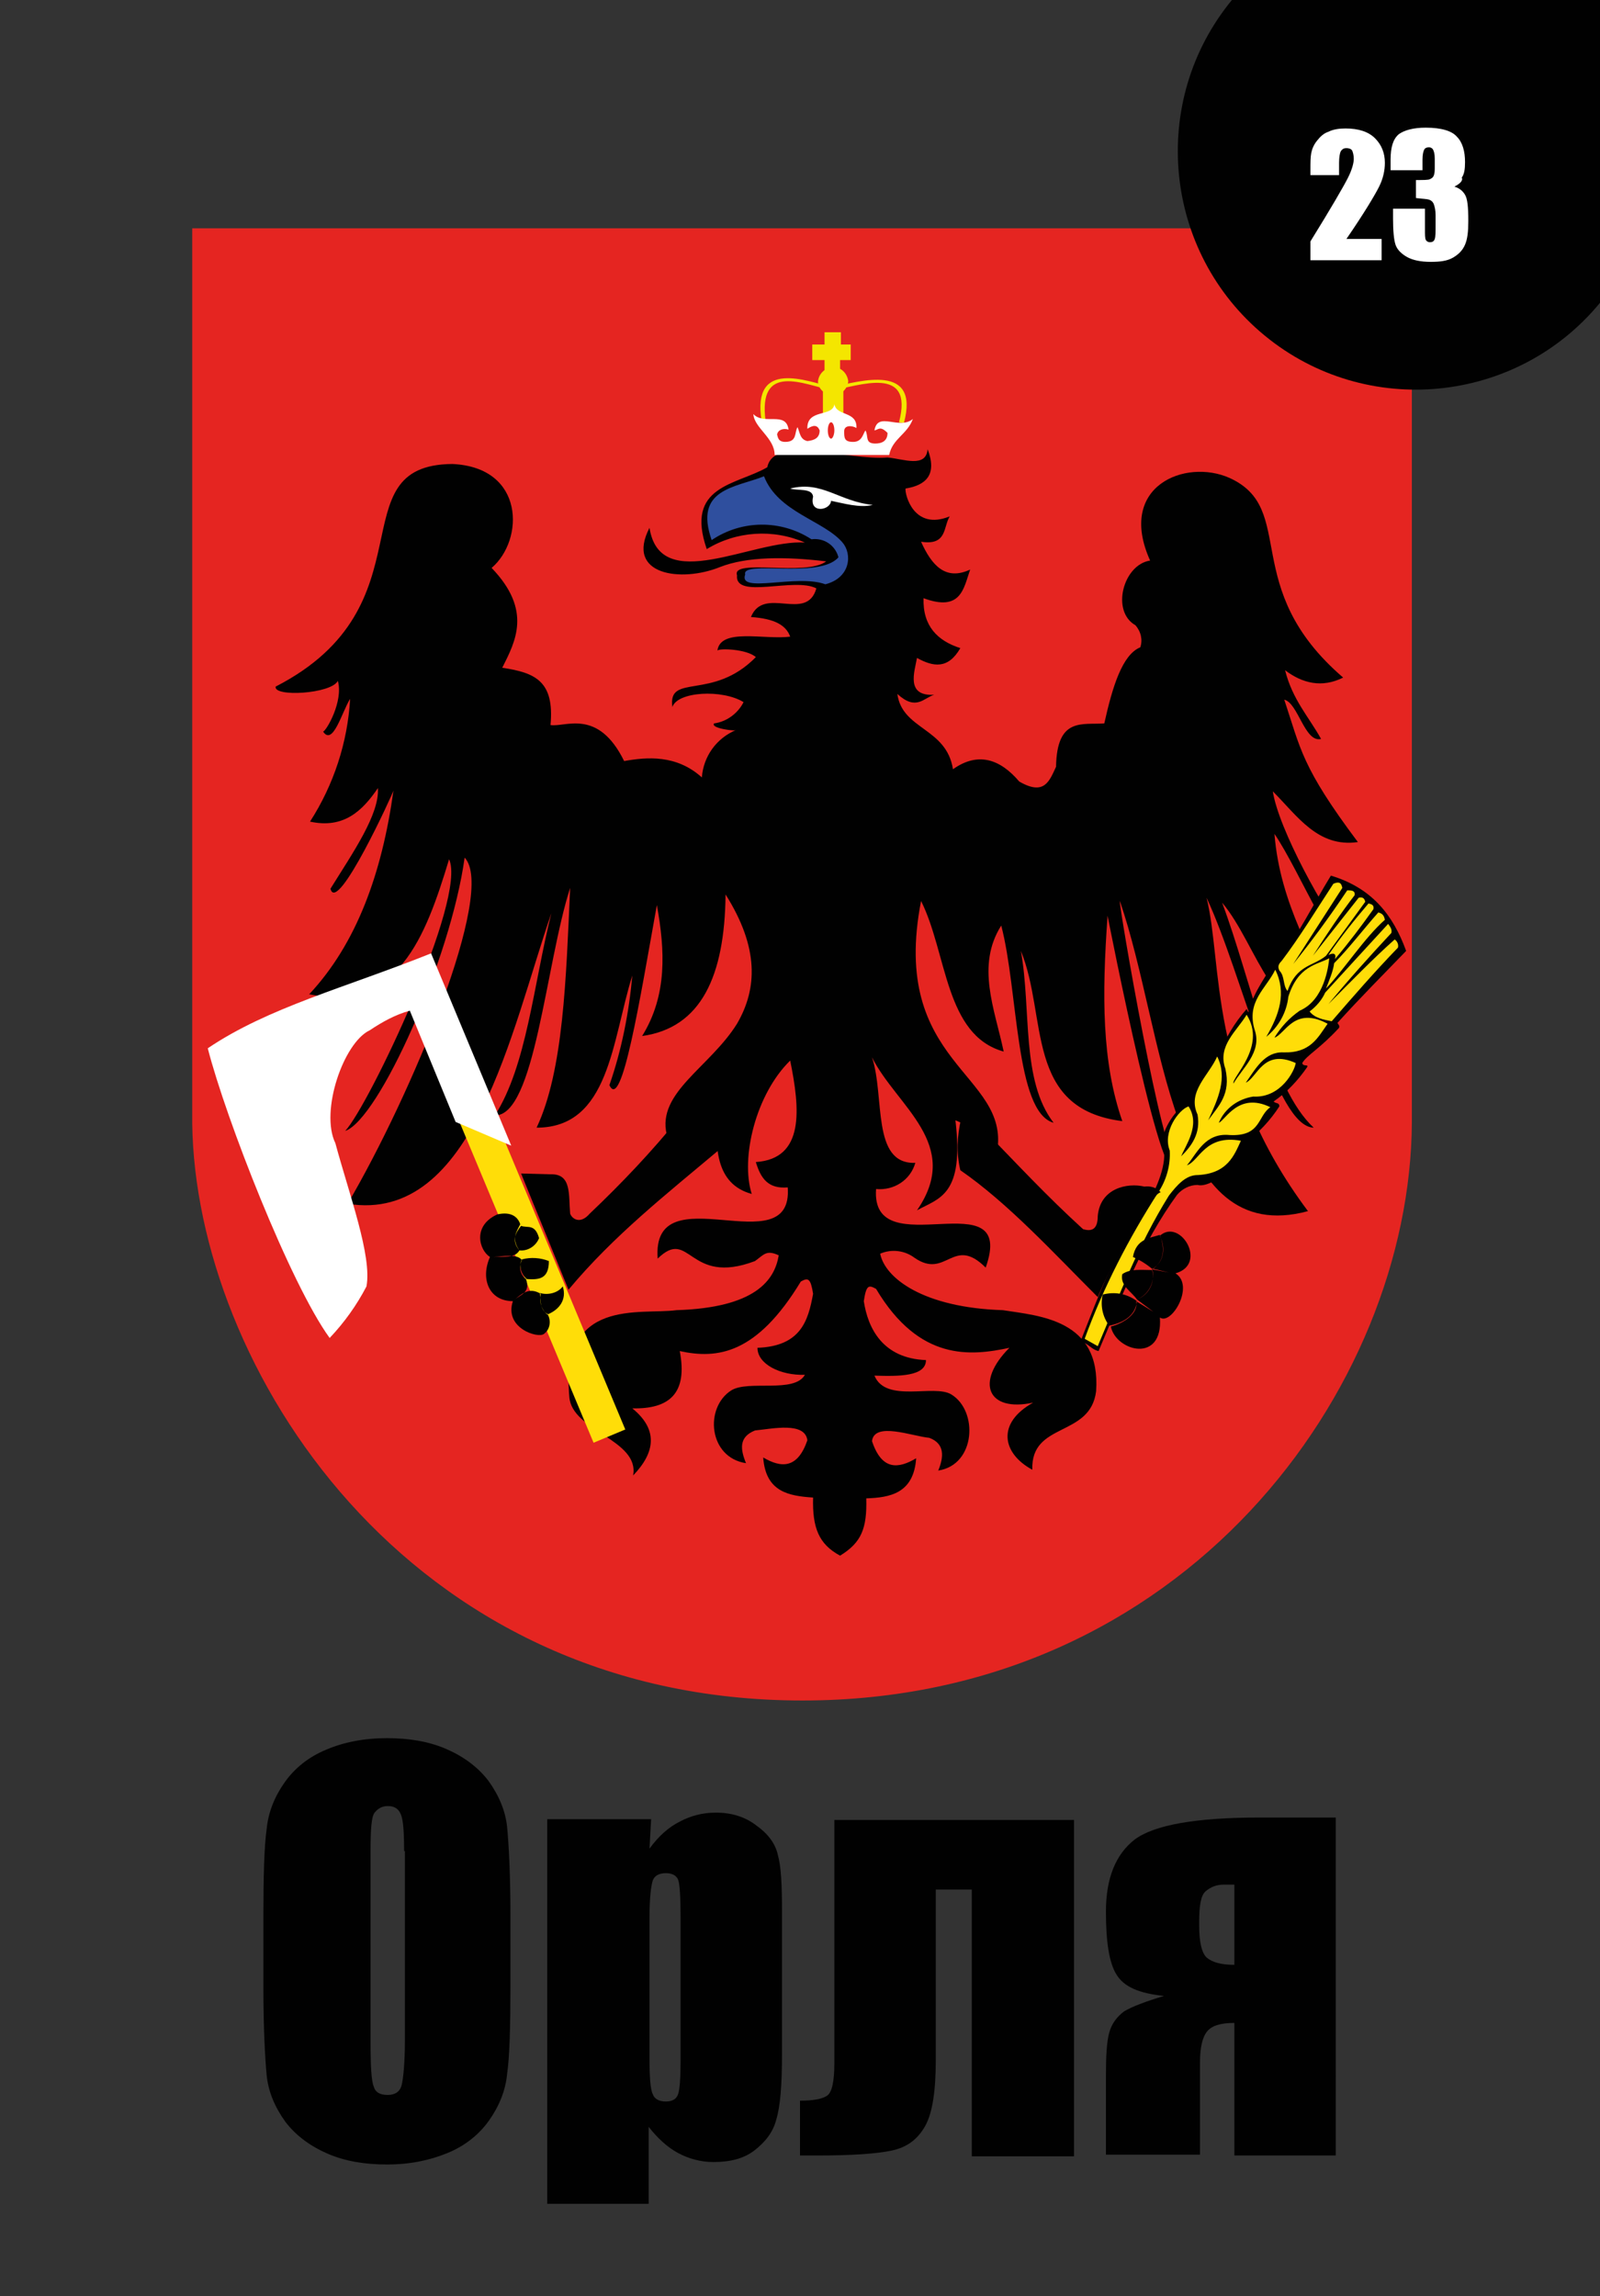 <?xml version="1.0" encoding="utf-8"?>
<!-- Generator: Adobe Illustrator 26.0.1, SVG Export Plug-In . SVG Version: 6.00 Build 0)  -->
<svg version="1.1" id="Слой_1" xmlns="http://www.w3.org/2000/svg" xmlns:xlink="http://www.w3.org/1999/xlink" x="0px" y="0px"
	 viewBox="0 0 195.6 280.6" style="enable-background:new 0 0 195.6 280.6;" xml:space="preserve">
<rect x="0" y="0" width="195.6" height="280.6" fill="#333333" stroke="none"/>
<style type="text/css">
	.st0{clip-path:url(#SVGID_00000163065543414044787730000007383887060615159463_);}
	.st1{fill:#E52521;}
	.st2{fill-rule:evenodd;clip-rule:evenodd;fill:#010101;}
	.st3{fill-rule:evenodd;clip-rule:evenodd;fill:#2F4F9E;}
	.st4{fill-rule:evenodd;clip-rule:evenodd;fill:#FFFFFF;}
	.st5{fill-rule:evenodd;clip-rule:evenodd;fill:#FFDD08;}
	.st6{fill:none;}
	.st7{fill:#FFDD08;}
	.st8{fill:#FFFFFF;}
	.st9{fill:#F4E600;}
	.st10{fill-rule:evenodd;clip-rule:evenodd;fill:#F4E600;}
	.st11{clip-path:url(#SVGID_00000145027113920648114750000003058395003403191220_);fill:#010101;}
	.st12{enable-background:new    ;}
	.st13{fill:#010101;}
</style>
<g>
	<g>
		<defs>
			<rect id="SVGID_1_" width="195.6" height="280.6"/>
		</defs>
		<clipPath id="SVGID_00000071520554677525679240000000619575592640770703_">
			<use xlink:href="#SVGID_1_"  style="overflow:visible;"/>
		</clipPath>
	</g>
	<g>
		<defs>
			<rect id="SVGID_00000121258803839715721460000002680492544770379668_" width="195.6" height="280.6"/>
		</defs>
		<clipPath id="SVGID_00000173876640885085518250000006791815797397497253_">
			<use xlink:href="#SVGID_00000121258803839715721460000002680492544770379668_"  style="overflow:visible;"/>
		</clipPath>
		<g id="g4362" style="clip-path:url(#SVGID_00000173876640885085518250000006791815797397497253_);">
			<g id="g4307">
				<g id="layer1">
					<path id="path3405" class="st1" d="M23.5,27.9v109.3v0.1c0.4,29.5,26,70.5,74.6,70.5c46.7,0,74.3-38.1,74.5-70.6V27.9H23.5z"/>
				</g>
				<g id="g4301">
					<path id="path4288" class="st2" d="M111.9,142.1c-0.6,2.1-2.6,3.4-4.8,3.2c-0.7,9.6,17.3-1.4,13.4,9.6c-4-4-4.8,1.5-8.7-1.2
						c-1.2-0.9-2.8-1.1-4.2-0.5c0.6,3,5.3,6.6,15,6.9c4.4,0.7,12,1.1,11.4,9.9c-0.7,5.7-8,3.7-7.8,9.6c-3.7-2-4.4-5.7,0.1-8.2
						c-5.6,1.2-7.1-2.5-2.9-6.7c-4.7,1-11,1.7-16.3-7.2c-0.9-0.5-1.2-0.5-1.5,1.5c0.5,3.3,2.3,7,7.6,7.2c0,2-3.3,2-6.3,1.9
						c1.4,3.4,7.3,1,9.4,2.3c3.3,2,3,8.6-1.6,9.3c0.7-1.7,0.8-3.3-1.1-4c-2.1-0.2-6.7-2-7,0.4c1.2,3.6,3.2,3.4,5.4,2.1
						c-0.3,4.3-3.2,4.8-6.1,4.9c0.1,3.7-0.6,5.4-3.2,7c-2.6-1.4-3.4-3.4-3.3-7.1c-3-0.2-5.8-0.7-6.1-4.9c2.2,1.3,4.2,1.4,5.4-2.1
						c-0.3-2.3-4.3-1.4-6.4-1.2c-2,0.8-1.8,2.3-1.1,4c-4.6-0.7-5.1-6.8-1.8-8.9c2.1-1.3,7.7,0.4,9-1.9c-3,0.1-5.8-1.3-5.8-3.3
						c5.3-0.2,6.2-3.3,6.8-6.6c-0.3-1.9-0.6-2-1.5-1.5c-5.4,8.9-10.2,9.5-14.8,8.5c1,5.2-1.3,7.1-5.8,7c3.2,2.6,2.8,5.4,0.1,8.2
						c0.8-4.4-7.5-5.4-7.8-9.6c-1.1-12.2,8.7-10,13.1-10.6c9.7-0.3,12-3.7,12.5-6.7c-1.5-0.7-1.8-0.1-2.9,0.7
						c-8.2,3.1-7.9-4.2-11.9-0.3c-0.8-10.6,16.6,0.9,15.9-8.7c-2.4,0.2-3.3-1.1-3.9-3.1c6-0.4,5.4-6.5,4.2-12.4
						c-4.2,4.1-6.1,11.9-4.7,16.3c-4.4-1.2-4.7-5.7-4-11.1c-2.4,0.8-4.6,2-6.4,3.8c-1.2-5.1,5.3-8.2,8.6-13.5
						c2.5-4.3,2.7-9.3-1.4-15.8c-0.1,10-3,16.3-10.2,17.3c3.1-5,2.8-10.5,1.8-16c-2.1,11.7-4.3,25.3-5.8,22
						c1.5-4.3,2.4-8.9,2.8-13.4c-2.5,8-2.8,18.6-11.7,18.6c3.3-7,3.6-18.3,4.1-29.3c-3,9.3-4.3,27.9-9.2,27.8
						c3.9-6.1,4.7-15.9,6.9-24.7c-4.9,14.2-9.5,38-24.9,35.5c7.8-13.3,18.2-38.2,14.3-42.3c-1.7,12.4-10.5,32-14.6,33.4
						c2.9-3.1,14.9-28.4,12.7-33.2c-2.9,9.6-6.3,18.6-17.1,16.5c5.8-6.2,8.9-14.8,10.3-24.9c0,0.2-6.9,15.3-7.7,12
						c2.8-4.5,6-9.1,5.8-12.3c-1.9,2.8-4.2,5-8.3,4.1c2.9-4.5,4.6-9.7,4.9-15c-1,1.6-2.1,5.8-3.3,4c0.4-0.1,2.5-3.7,1.8-6.2
						c-0.8,1.6-7.9,2-7.6,0.7C53,74,41.1,56.8,55.3,56.7c8.9,0.4,8.8,9.3,4.8,12.7c5,5.2,2.9,9,1.3,12.2c4,0.6,6.4,1.6,5.9,7
						c1.8,0.3,5.8-2.1,9,4.4c2.8-0.5,6.4-0.8,9.5,2c0.2-2.6,1.8-4.8,4.2-5.8c0,0.2-3.2-0.2-2.7-0.8c1.5-0.2,2.9-1.2,3.6-2.6
						c-2.6-1.6-8.1-1.3-8.7,0.6c-0.6-4.2,4.9-0.7,10.2-6.1c-1.1-1-4.5-1.1-4.7-0.8c0.4-2.8,5.7-1.3,8.9-1.7
						c-0.5-1.4-1.9-2.2-4.8-2.4c1.6-3.9,6.8,0.7,8-3.5c-2.7-1.4-10,1.4-9.7-1.6c-0.7-2.1,8.4,0.2,10.9-1.7c-5-0.6-9.7-0.6-13,0.7
						c-4.7,1.9-11.6,1-8.6-4.8c1.3,8.3,12.6,1.4,19,1.8c-3.9-1.7-8.4-1.4-12,0.8c-2.7-7.8,3.6-7.8,7.4-10c0.8-4,9.8-0.8,14.7-1.2
						c2,0.2,4.7,1.3,4.9-1c1.2,3.1-0.2,4.4-2.7,4.8c-0.1,0.7,1,5.2,5.4,3.4c-0.8,1.3-0.3,3.6-3.5,3.1c1.3,2.9,3,4.8,6,3.4
						c-0.8,2.3-1.1,5.2-5.7,3.5c-0.1,3.4,1.7,5.2,4.5,6.1c-1.5,2.6-3.3,2.3-5.3,1.2c-0.3,1.7-1.4,4.7,2.1,4.5
						c-1.3,0.4-2.2,2-4.5-0.1c0.6,4.4,6,4.1,6.8,9.2c3.1-2.2,5.8-1.2,8.1,1.5c3.1,1.8,3.7-0.1,4.5-1.8c0.1-6.1,3.2-5.1,5.9-5.3
						c1-4.5,2.2-8.4,4.4-9.3c0.3-0.9,0.1-1.9-0.6-2.7c-3-1.7-1.5-7.4,1.8-7.9c-4.1-9.1,4.3-12.5,9.7-10.1
						c8.4,3.8,1.1,13.4,13.9,24.4c-2.6,1.3-5,0.7-7.1-0.9c0.9,3.6,2.9,5.7,4.4,8.4c-2,0.5-2.8-4.4-4.5-4.8c2,6,2.1,8.2,9,17.4
						c-4.9,0.7-7.4-3.2-10.4-6.2c0.7,4.6,6.3,14.8,9.3,18.5c-1.2,3.2-6-8.8-9.1-13.3c0.7,8.7,4.9,15,7.8,22.1
						c-7.9,2.1-9.8-8.5-14.2-13.7c3.6,9.6,6,22.7,11.2,27.5c-4.7-0.1-8.7-18.7-13.1-28.1c2,8,0.1,21.9,12.4,38.3
						c-17.1,4.6-17.4-21.6-23-37.9c-0.2,0.2,5.4,32.6,6.9,31.6c-1.1,7.7-8.4-29.8-8.4-29.8c-0.7,9.8-0.7,17.9,1.8,25.1
						c-12-1.5-9.1-12.8-12.4-20.8c1.3,7.2,0,15.8,4,21c-4.7-1.3-4.3-16.1-6.4-24.1c-3.1,4.9-0.8,10.2,0.3,15.4
						c-7.2-2-6.9-12-10.1-18.4c-3.9,20,10.9,21,9.3,30.6c-1.3-1.7-3.1-3-5.1-3.8c1.1,9.2-2,9.5-4.7,11c5.6-8.1-2.5-12.7-5.5-18.7
						C108.2,134,106.5,142.3,111.9,142.1z"/>
					<g id="g4297">
						<path id="path4293" class="st3" d="M93.4,58.2c-3.5,1.4-8.6,1.5-6.4,7.8c3.7-2.5,8.5-2.5,12.2-0.1c1.5-0.2,2.9,0.7,3.3,2.2
							c-2.3,2.7-11.9,0.3-11.4,2.1c-0.9,2.4,6.3-0.1,9.8,1.2c3.1-0.8,3.3-3.7,2.1-5.1C100.7,63.6,95.1,62.6,93.4,58.2z"/>
						<path id="path4295" class="st4" d="M96.6,59.7c3.9-1,6,1.6,10.1,2c-1.6,0.4-3.6-0.2-5.1-0.5c-0.1,1.2-2.7,1.6-2.2-0.5
							C99.3,59.6,97.5,60,96.6,59.7z"/>
					</g>
				</g>
				<g id="g4267">
					<g id="g4214">
						<path id="path2186" class="st2" d="M132.1,163.9c1,0.3,1.3,1,2.2,1.2c2.8-6.6,5.3-13.2,9.6-19.1c0.6-0.7,1.5-1.2,2.5-1.2
							c1.9,0.5,6.1-3.4,5.9-5.2c1.6-1.2,3-2.7,4.1-4.4c0-0.5-0.4-0.3-0.7-0.6c1.6-1.1,3-2.6,4.1-4.2c0.2-0.4-0.5,0-0.6-0.5
							c0.6-1,2.1-1.7,4.5-4.3c0.1-0.3-0.1-0.4-0.2-0.6c2.8-3.1,5.6-5.9,8.4-8.8c-1.6-4.4-4.2-7.7-9.2-9.2c-2.2,3.6-4.1,7.4-6.6,10.8
							L156,117c-1.1,2.3-2.6,3.8-3.4,6.7l-0.2-0.4c-1.5,1.7-2.6,3.6-3.4,5.6l-0.1-1c-1.2,2.3-3,4.1-3.6,7.1
							c-1.1-0.3-3.6,3.4-3.1,4.8c0.6,2.5-0.9,5.4-1.8,7.2C136.6,152,134.4,158.1,132.1,163.9z"/>
						<path id="path3168" class="st5" d="M160.1,123.6c0.6,0.8,1.7,1,2.7,1.2c2.6-3,5.2-6,8.1-9c0.1-0.4-0.1-0.8-0.4-1
							c-2.7,2.4-5.4,5.2-8.1,7.9c2.4-2.9,4.9-5.7,7.7-8.7c0.1-0.5-0.2-0.8-0.4-1.1c-2.5,2.7-5.4,5.9-7.7,8.4
							C161.6,122.2,160.9,123,160.1,123.6z"/>
						<path id="path3170" class="st5" d="M162.1,120.8c2.2-2.3,4.7-6.2,7.2-8.4c-0.1-0.6-0.4-0.8-0.8-0.9c-1.7,1.9-3.6,4.4-5.4,6.2
							C163,118.6,162.5,119.8,162.1,120.8z"/>
						<path id="path3172" class="st5" d="M162.4,116.7c1.5-2.2,3.2-4.3,4.9-6.3c0.4,0.1,0.7,0.2,0.6,0.7c-1.5,2.1-3,4.1-4.7,6.1
							C163.4,116.5,163,116.4,162.4,116.7z"/>
						<path id="path3174" class="st5" d="M157.4,121.1c-0.6-0.7-0.3-1.8-1-2.5c-0.1-0.3-0.3-0.6,0.3-1.2c2.2-2.9,4.2-6.2,6.3-9.4
							c0.9-0.4,1,0.1,1.1,0.5l-6,9.3c2.1-2.6,4.4-5.7,6.6-9c0.5,0,1,0,0.9,0.6c-1.7,2.2-3.3,4.6-5.1,7.4l5.6-7.1
							c0.4-0.1,0.7,0,0.8,0.5l-4.8,6.6C160.5,118.1,158.5,117.9,157.4,121.1z"/>
						<path id="path3176" class="st5" d="M134.2,164.5l-1.6-0.9c2.3-6.3,5.4-12.3,9-17.9c1-1.5,1.5-3.3,1.4-5.1
							c-0.9-2.3,1.1-5,2.3-5.4c1.5,2.3-0.4,4.8-0.9,6.1c1.3-1.3,2.4-2.8,2-5.1c-1.3-2.8,1.4-4.8,2.4-7.1c1.3,2.6,0.1,5.2-1.1,7.8
							c1.3-1.8,2.8-3.2,2.1-6.3c-1-2.8,1.4-4.6,2.6-6.6c2.5,3.9-1.9,7.7-1.6,8.4c1-1.8,3.5-3.8,2.6-6.5c-1.1-3.5,1.4-5.1,2.5-7.4
							c1.4,2.8,0.5,5.5-1.1,8.2c1.5-1.2,2.5-3,2.7-4.9c1.2-3.8,3.5-3.9,5-4.7c-0.1,1-0.6,5.1-3.6,6.4c-1.3,0.9-2.3,2-3.1,3.3
							c1.3-0.4,2.4-3.9,6.5-1.7c-1.2,1.7-2.1,3.6-5.4,3.5c-2.3-0.1-3.4,2-4.6,3.7c1.4-0.6,2.1-4.2,6.1-2.4c-0.1,0.9-1.8,4.3-5.2,4.1
							c-1.9,0.3-3.5,1.5-4.2,3.2c0.8-0.3,2.4-3.8,6.3-1.9c-1.6,1.1-1.1,3.6-5,3.4c-3-0.3-4,2.3-5.2,3.7c1.5-0.5,2.2-3.8,6.6-3
							c-0.8,1.7-1.6,4.1-5.5,4.2c-1.3,0.1-2.3,1.2-3.3,2.5C139.1,152.2,136.8,158.4,134.2,164.5z"/>
					</g>
					<path id="path4254" class="st2" d="M117.5,136.7c-0.5,2.1-0.6,4.2-0.1,6.3c5.8,4,11.3,10,16.8,15.5c1.7-4,3.8-7.8,6.3-11.4
						c0.6-0.9,1.2-1.4,1.4-1.4c-0.5-0.6-1.3-0.8-2-0.7c-2.1-0.5-5.4,0.2-5.7,3.6c0,1.7-0.8,1.9-1.8,1.6c-4.6-4.2-8-7.9-11.9-11.9
						C119.4,138.1,118.3,137.6,117.5,136.7z M141.8,151c2.5-2.2,5.9,3.5,1.9,4.6c2.4,1.5-0.5,6.4-1.9,5.4c0.4,5.7-5.4,4.1-6,1.1
						c1.6-0.4,3.4-1.6,3.1-3.1l2.1,1.3l-2-1.5c1.5-0.6,2.3-2.2,1.8-3.8l2.1,0.5l-2.1-0.4C142.5,154.2,142.4,152.2,141.8,151z
						 M135.6,162c-0.8-1.1-1.1-2.4-0.8-3.8c1.5-0.4,3-0.1,4.2,0.8C138.8,160.7,137.5,161.6,135.6,162z M139,158.8
						c-0.7-1-2.1-1.7-1.8-3.1c1-0.7,2.4-0.5,3.7-0.5C141.2,156.7,140.4,158.2,139,158.8L139,158.8z M140.9,155.1
						c-0.7-0.6-1.5-1.1-2.4-1.5c0.4-2.2,2-2.3,3.3-2.7C142.5,152.8,142.2,154.2,140.9,155.1L140.9,155.1z"/>
					<path id="path4265" class="st6" d="M140,144.8c-0.8,0.9-0.1,1.7,0.5,2.1"/>
				</g>
				<g id="g4278">
					<g id="g4149">
						<g id="g4134">
							
								<rect id="rect4132" x="63.6" y="131.9" transform="matrix(0.923 -0.386 0.386 0.923 -54.538 37.296)" class="st7" width="4.2" height="45.3"/>
							<path id="rect4129" class="st8" d="M25.4,128.1c7.4-5,16.8-7.4,27.3-11.6l9.8,23.5l-6.8-2.9l-5.6-13.6
								c-1.8,0.5-3.4,1.4-4.9,2.4c-3.2,1.5-6.1,9.9-4.2,13.8c1.7,6.3,4.5,13.8,3.8,17.5c-1.2,2.3-2.7,4.4-4.5,6.3
								C35.5,156.9,27.6,136.7,25.4,128.1z"/>
						</g>
					</g>
					<path id="path4242" class="st2" d="M88.1,134.4c-1.8,0.3-3.5,1-5,2.1c-3.4,4.2-7.1,8.1-11,11.8c-1.2,1.4-2.2,0.6-2.4,0
						c-0.2-2.3,0.2-4.9-2.4-4.8l-3.6-0.1l5.8,14.2c5.5-6.6,12-11.7,18.3-17C88.1,138.3,88.7,135.9,88.1,134.4z M60.8,148.4
						c-3.1,1.4-2.2,4.4-0.9,5.2c-1.2,2.7-0.1,5.4,2.8,5.4c-1.1,3.3,3.1,4.6,3.8,4c0.7-0.5,0.9-1.5,0.5-2.3c-0.8-0.6-1.1-1.6-0.9-2.6
						c-1.5-0.9-2.4,0.1-3.3,0.8c0.8-0.7,2.1-0.9,1.5-2.6c-0.7-0.5-0.9-1.5-0.5-2.3c-0.5-0.8-2.3-0.5-3.5-0.4
						c1.3-0.1,2.6,0.2,3.2-0.8c-1-1.4-0.4-2.2,0.1-3.2C63.2,148.4,62.1,148.1,60.8,148.4L60.8,148.4z M63.7,149.8
						c0.8,0.3,1.7-0.3,2.2,1.5c-0.4,1-1.4,1.6-2.4,1.5C62.5,151.6,63,150.7,63.7,149.8L63.7,149.8z M63.8,153.9
						c-0.4,0.8-0.1,1.8,0.6,2.4c1.5,0.1,2.7,0,2.7-2.2C66.1,153.7,64.9,153.6,63.8,153.9L63.8,153.9z M66,158c1,0.3,2.2,0,2.8-0.8
						c0.5,1.6-0.4,2.8-1.8,3.4C66,160.1,66.1,159,66,158z"/>
				</g>
			</g>
			<g id="g4354">
				<path id="path4337" class="st6" d="M94.4,54.8l14.6-0.2"/>
				<path id="rect4349" class="st9" d="M100.8,40.6v1.5h-1.5V44h1.5v1.4h1.9V44h1.3v-1.9h-1.2v-1.5H100.8z"/>
				<path id="path4345" class="st10" d="M103.7,46.6c-0.1,1-1,1.8-2,1.7c-0.9-0.1-1.7-0.8-1.7-1.7l0,0c0.1-1,1-1.8,2-1.7
					C102.9,44.9,103.6,45.7,103.7,46.6z"/>
				<rect id="rect4347" x="100.6" y="46.4" class="st9" width="2.5" height="4.6"/>
				<path id="path4343" class="st10" d="M93.1,51.4c-1.2-7.6,5.6-4.8,8.6-4.1c3.4-0.7,10.8-3,8.8,4.4l-0.6-0.1
					c1.9-7.1-5-4.4-8.2-3.9c-3.4-0.7-9.1-3.5-8.1,3.8L93.1,51.4z"/>
				<path id="path4335" class="st4" d="M108.7,55.6h-14c0-2.1-2.5-3.3-2.6-5c1.3,1.4,4-0.4,4.3,1.9c-0.6-0.2-1.3,0-1.4,0.6
					c0.1,0.3,0.1,0.9,1,0.9c1.5,0,1.1-1.2,1.5-1.8c0.3,0.7,0.3,1.5,1.2,1.7c0.9-0.1,1.5-0.4,1.5-1.3c-0.3-0.8-0.9-0.6-1.5-0.2
					c-0.1-2.5,3.1-1.4,3.3-3c0.3,1.5,2.8,0.8,2.7,2.9c-0.5-0.3-1.5-0.4-1.5,0.4s0,1.3,1.1,1.3s1.2-1,1.5-1.4
					c0.4,0.7-0.1,1.6,1.2,1.6c0.8,0,1.5-0.3,1.5-1.3c-0.9-0.9-1.1-0.4-1.6-0.3c0.4-2.4,3,0,4.7-1.4
					C110.9,53.1,109.1,53.6,108.7,55.6z M102,52.6c0,0.5-0.2,1-0.4,1s-0.4-0.4-0.4-1s0.2-1,0.4-1S102,52,102,52.6z"/>
			</g>
		</g>
	</g>
	<g>
		<defs>
			<rect id="SVGID_00000055687856595637093340000014283145551094397357_" width="195.6" height="280.6"/>
		</defs>
		<clipPath id="SVGID_00000098942268231830043070000003181848185583957636_">
			<use xlink:href="#SVGID_00000055687856595637093340000014283145551094397357_"  style="overflow:visible;"/>
		</clipPath>
		<path style="clip-path:url(#SVGID_00000098942268231830043070000003181848185583957636_);fill:#010101;" d="M150.6,0h29h16v16
			c0,7,0,14,0,21c-10.2,12.4-28.6,14.2-41,4S140.4,12.4,150.6,0z"/>
	</g>
	<g>
		<defs>
			<rect id="SVGID_00000027570102762457365690000008418316551366833340_" width="195.6" height="280.6"/>
		</defs>
		<clipPath id="SVGID_00000116224445485486731740000005739041869664068506_">
			<use xlink:href="#SVGID_00000027570102762457365690000008418316551366833340_"  style="overflow:visible;"/>
		</clipPath>
	</g>
</g>
<g class="st12">
	<path class="st13" d="M62.4,242.7c0,5-0.1,8.6-0.4,10.7c-0.2,2.1-1,4-2.2,5.7c-1.2,1.7-2.9,3.1-5.1,4s-4.6,1.4-7.4,1.4
		c-2.7,0-5.1-0.4-7.2-1.3c-2.1-0.9-3.9-2.2-5.2-3.9c-1.3-1.8-2.1-3.7-2.3-5.7c-0.2-2.1-0.4-5.7-0.4-10.8v-8.6c0-5,0.1-8.6,0.4-10.7
		c0.2-2.1,1-4,2.2-5.7s2.9-3.1,5.1-4c2.1-0.9,4.6-1.4,7.4-1.4c2.7,0,5.1,0.4,7.2,1.3s3.9,2.2,5.2,3.9c1.3,1.8,2.1,3.7,2.3,5.7
		c0.2,2.1,0.4,5.7,0.4,10.8V242.7z M49.4,226.2c0-2.3-0.1-3.8-0.4-4.5s-0.8-1-1.6-1c-0.7,0-1.2,0.3-1.6,0.8s-0.5,2.1-0.5,4.7v23.4
		c0,2.9,0.1,4.7,0.4,5.4c0.2,0.7,0.8,1,1.7,1c0.9,0,1.5-0.4,1.7-1.2s0.4-2.7,0.4-5.6V226.2z"/>
	<path class="st13" d="M79.6,222.3l-0.2,3.6c1.1-1.5,2.3-2.6,3.7-3.3c1.3-0.7,2.8-1.1,4.4-1.1c1.9,0,3.6,0.5,5,1.6
		c1.4,1,2.3,2.2,2.6,3.6c0.4,1.4,0.5,3.7,0.5,6.9V251c0,3.7-0.2,6.4-0.7,8c-0.4,1.6-1.4,2.8-2.7,3.8s-3,1.4-5,1.4
		c-1.5,0-3-0.4-4.3-1.1c-1.3-0.7-2.5-1.8-3.6-3.2v9.4H66.9v-47H79.6z M83.2,234.3c0-2.5-0.1-4.1-0.3-4.6c-0.2-0.5-0.7-0.8-1.5-0.8
		c-0.8,0-1.4,0.3-1.6,0.9c-0.2,0.6-0.4,2.1-0.4,4.5v17c0,2.5,0.1,4,0.4,4.6c0.2,0.6,0.8,0.9,1.6,0.9c0.8,0,1.3-0.3,1.5-0.9
		s0.3-1.9,0.3-4.1V234.3z"/>
	<path class="st13" d="M118.8,263.4v-32.5h-4.4v20.8c0,3.8-0.4,6.5-1.3,8.1c-0.9,1.6-2.2,2.6-4.1,3c-1.9,0.4-4.9,0.6-9.2,0.6h-2
		v-6.7c1.6,0,2.7-0.2,3.3-0.6c0.6-0.4,0.9-1.7,0.9-4v-29.7h29.3v41.1H118.8z"/>
	<path class="st13" d="M163.4,263.4h-12.5v-16.2c-1.6,0-2.7,0.3-3.3,1c-0.6,0.7-0.9,2-0.9,3.8v11.3h-11.5v-9.6
		c0-2.5,0.1-4.2,0.4-5.3s0.9-1.9,1.8-2.6c1-0.6,2.6-1.2,4.9-1.9c-3-0.3-4.9-1.1-5.8-2.6c-0.9-1.4-1.3-4-1.3-7.7c0-4.1,1.2-7,3.5-8.8
		c2.4-1.8,7.5-2.7,15.3-2.7h9.3V263.4z M150.9,240.1v-9.8h-1.3c-0.9,0-1.6,0.3-2.2,0.8s-0.8,1.8-0.8,3.7v0.5c0,2,0.3,3.3,0.9,3.9
		C148.2,239.8,149.3,240.1,150.9,240.1z"/>
</g>
<g class="st12">
	<path class="st8" d="M168.9,29.1v2.7h-8.7l0-2.3c2.6-4.2,4.1-6.8,4.6-7.8c0.5-1,0.7-1.8,0.7-2.3c0-0.4-0.1-0.8-0.2-1
		c-0.1-0.2-0.4-0.3-0.7-0.3c-0.3,0-0.5,0.1-0.7,0.4c-0.1,0.2-0.2,0.7-0.2,1.4v1.5h-3.5v-0.6c0-0.9,0-1.6,0.1-2.1
		c0.1-0.5,0.3-1,0.7-1.5c0.4-0.5,0.8-0.9,1.4-1.1c0.6-0.3,1.3-0.4,2.1-0.4c1.6,0,2.8,0.4,3.6,1.2c0.8,0.8,1.2,1.8,1.2,3
		c0,0.9-0.2,1.9-0.7,2.9c-0.5,1-1.8,3.2-4,6.4H168.9z"/>
	<path class="st8" d="M177.8,22.8c0.6,0.2,1,0.5,1.3,1c0.3,0.5,0.4,1.5,0.4,3.2c0,1.3-0.1,2.2-0.4,2.9c-0.3,0.7-0.8,1.2-1.5,1.6
		s-1.6,0.5-2.7,0.5c-1.2,0-2.2-0.2-2.9-0.6s-1.2-0.9-1.4-1.5s-0.3-1.7-0.3-3.2v-1.2h3.9V28c0,0.7,0,1.1,0.1,1.3
		c0.1,0.2,0.3,0.3,0.5,0.3c0.3,0,0.5-0.1,0.6-0.4s0.1-0.8,0.1-1.8v-1.1c0-0.6-0.1-1-0.2-1.3s-0.3-0.5-0.6-0.6
		c-0.3-0.1-0.8-0.1-1.6-0.2V22c0.9,0,1.5,0,1.7-0.1c0.2-0.1,0.4-0.2,0.5-0.5s0.1-0.6,0.1-1.1v-0.9c0-0.6-0.1-0.9-0.2-1.1
		c-0.1-0.2-0.3-0.3-0.5-0.3c-0.3,0-0.5,0.1-0.6,0.3c-0.1,0.2-0.2,0.6-0.2,1.2v1.3h-3.9v-1.3c0-1.5,0.3-2.5,1-3.1
		c0.7-0.5,1.8-0.8,3.3-0.8c1.9,0,3.2,0.4,3.8,1.1c0.7,0.7,1,1.8,1,3.1c0,0.9-0.1,1.5-0.4,1.9C178.9,22.1,178.4,22.5,177.8,22.8z"/>
</g>
</svg>
